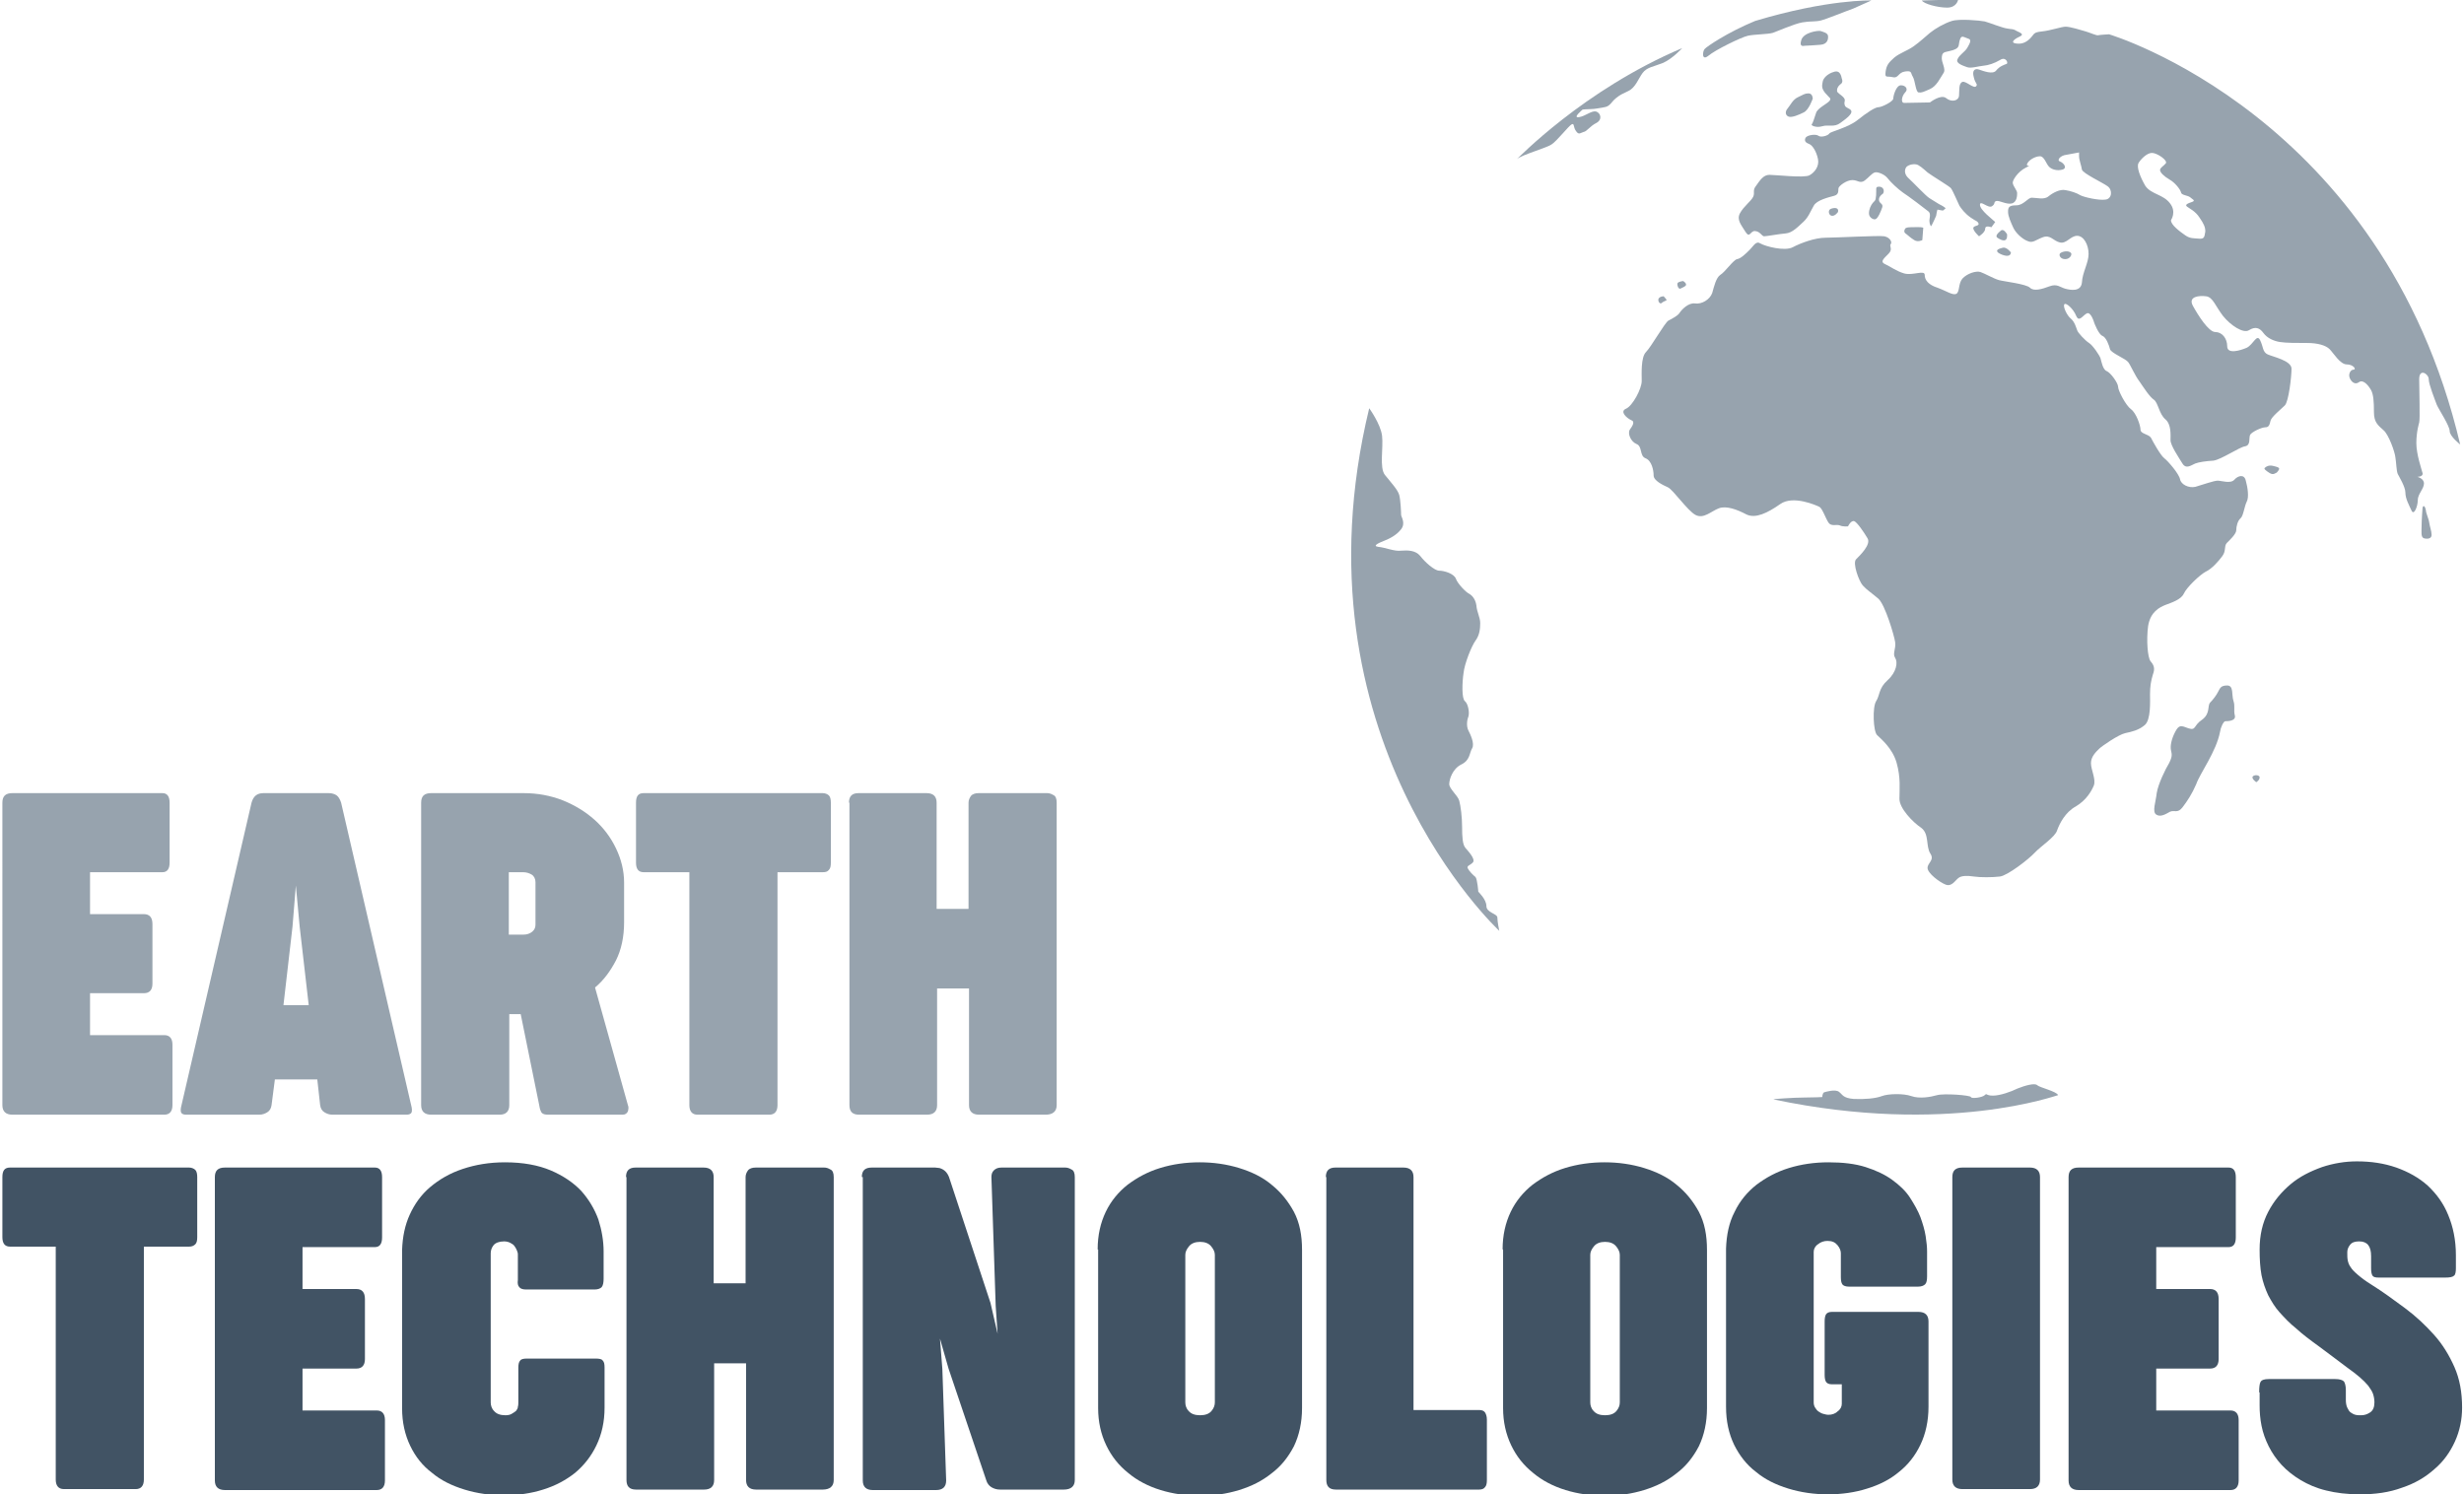 <?xml version="1.0" encoding="utf-8"?>
<!-- Generator: Adobe Illustrator 22.0.1, SVG Export Plug-In . SVG Version: 6.00 Build 0)  -->
<svg version="1.1" id="Layer_1" xmlns="http://www.w3.org/2000/svg" xmlns:xlink="http://www.w3.org/1999/xlink" x="0px" y="0px"
	 viewBox="0 0 517.2 313.7" style="enable-background:new 0 0 517.2 313.7;" xml:space="preserve">
<style type="text/css">
	.st0{fill:#97A3AE;}
	.st1{fill:#415364;}
</style>
<path class="st0" d="M0.5,168.5c0-1.4,0.7-2,2.1-2h31.5c1,0,1.5,0.7,1.5,2v12.6c0,1.3-0.5,2-1.5,2H18.9v8.8h11.3
	c1.2,0,1.8,0.7,1.8,2.1v12.5c0,1.3-0.6,2-1.8,2H18.9v8.8h15.6c1.1,0,1.7,0.7,1.7,2V232c0,1.3-0.6,2-1.7,2H2.6c-1.4,0-2.1-0.7-2.1-2
	V168.5z"/>
<path class="st0" d="M86.3,232c0.2,0.7,0.2,1.2,0.1,1.5c-0.1,0.3-0.5,0.5-1,0.5H69.8c-0.7,0-1.2-0.2-1.7-0.5
	c-0.5-0.3-0.8-0.8-0.9-1.5l-0.6-5.4h-8.9L57,232c-0.1,0.7-0.4,1.2-0.9,1.5c-0.5,0.3-1,0.5-1.7,0.5H39c-0.5,0-0.9-0.2-1-0.5
	c-0.1-0.3-0.1-0.8,0.1-1.5l14.7-63.5c0.4-1.4,1.2-2,2.5-2H69c0.7,0,1.3,0.2,1.7,0.5s0.7,0.9,0.9,1.5L86.3,232z M59.5,211h5.3
	l-1.9-16.5l-0.8-8.6l-0.7,8.6L59.5,211z"/>
<path class="st0" d="M88.4,168.5c0-1.4,0.7-2,2.1-2h19.4c2.9,0,5.6,0.5,8.2,1.5c2.5,1,4.8,2.4,6.7,4.1c1.9,1.7,3.4,3.7,4.5,6
	c1.1,2.3,1.7,4.7,1.7,7.2v8.3c0,3.1-0.6,5.8-1.7,8c-1.2,2.3-2.6,4.2-4.4,5.7l6.9,24.7c0.2,0.4,0.1,0.9,0,1.3
	c-0.2,0.4-0.5,0.7-1.1,0.7h-15.6c-0.7,0-1.1-0.1-1.4-0.4c-0.2-0.3-0.4-0.8-0.5-1.5l-3.9-19.2h-2.4V232c0,1.3-0.7,2-2,2H90.5
	c-1.4,0-2.1-0.7-2.1-2V168.5z M106.8,183.1v13.1h3.1c0.7,0,1.3-0.2,1.8-0.6c0.5-0.4,0.7-0.9,0.7-1.5v-8.9c0-0.7-0.3-1.3-0.8-1.6
	c-0.5-0.3-1.1-0.5-1.8-0.5H106.8z"/>
<path class="st0" d="M133.5,168.5c0-1.4,0.5-2,1.6-2h37.6c0.5,0,1,0.2,1.3,0.5c0.3,0.3,0.4,0.9,0.4,1.5v12.6c0,0.7-0.1,1.2-0.4,1.5
	c-0.3,0.4-0.7,0.5-1.3,0.5h-9.5V232c0,1.3-0.6,2-1.7,2h-15.1c-1.1,0-1.7-0.7-1.7-2v-48.9h-9.6c-1.1,0-1.6-0.7-1.6-2V168.5z"/>
<path class="st0" d="M178.2,168.5c0-1.4,0.7-2,2-2h14.3c1.4,0,2.1,0.7,2.1,2v22.3h6.7v-22.3c0-0.5,0.2-1,0.5-1.4
	c0.3-0.4,0.9-0.6,1.6-0.6h14.4c0.4,0,0.8,0.1,1.3,0.4c0.5,0.2,0.7,0.8,0.7,1.6V232c0,1.3-0.8,2-2.3,2h-14c-1.4,0-2.1-0.7-2.1-2
	v-24.5h-6.7V232c0,1.3-0.7,2-2.1,2h-14.3c-1.4,0-2-0.7-2-2V168.5z"/>
<path class="st1" d="M0.5,247.1c0-1.4,0.5-2,1.6-2h37.6c0.5,0,1,0.2,1.3,0.5c0.3,0.3,0.4,0.9,0.4,1.5v12.6c0,0.7-0.1,1.2-0.4,1.5
	c-0.3,0.3-0.7,0.5-1.3,0.5h-9.5v48.9c0,1.3-0.6,2-1.7,2H13.4c-1.1,0-1.7-0.7-1.7-2v-48.9H2.1c-1.1,0-1.6-0.7-1.6-2V247.1z"/>
<path class="st1" d="M45.1,247.1c0-1.4,0.7-2,2.1-2h31.5c1,0,1.5,0.7,1.5,2v12.7c0,1.3-0.5,2-1.5,2H63.5v8.8h11.3
	c1.2,0,1.8,0.7,1.8,2.1v12.6c0,1.3-0.6,2-1.8,2H63.5v8.8h15.6c1.1,0,1.7,0.7,1.7,2v12.7c0,1.3-0.6,2-1.7,2H47.2
	c-1.4,0-2.1-0.7-2.1-2V247.1z"/>
<path class="st1" d="M86,255c1-2.2,2.4-4.2,4.3-5.8c1.9-1.6,4.1-2.9,6.8-3.8c2.7-0.9,5.6-1.4,8.9-1.4c3.8,0,7,0.6,9.6,1.7
	c2.6,1.1,4.8,2.6,6.4,4.3c1.6,1.8,2.8,3.8,3.6,6c0.7,2.2,1.1,4.5,1.1,6.7v5.7c0,0.8-0.1,1.4-0.4,1.8c-0.3,0.3-0.8,0.5-1.5,0.5h-14.4
	c-0.7,0-1.2-0.2-1.4-0.5c-0.3-0.3-0.4-0.8-0.3-1.5v-5.4c0-0.3-0.1-0.5-0.2-0.8c-0.1-0.3-0.3-0.6-0.5-0.9c-0.2-0.3-0.5-0.5-0.9-0.7
	c-0.4-0.2-0.8-0.3-1.3-0.3c-1,0-1.8,0.3-2.2,0.8c-0.4,0.5-0.6,1.1-0.6,1.7v31.3c0,0.6,0.2,1.3,0.7,1.8c0.5,0.6,1.3,0.9,2.4,0.9
	c0.5,0,1-0.1,1.3-0.3c0.4-0.2,0.6-0.4,0.9-0.6c0.2-0.3,0.4-0.5,0.4-0.9c0.1-0.3,0.1-0.7,0.1-1v-7.2c0-0.7,0.1-1.2,0.4-1.5
	c0.2-0.3,0.7-0.4,1.4-0.4H125c0.8,0,1.3,0.1,1.5,0.4c0.3,0.3,0.4,0.7,0.4,1.5v8.4c0,3-0.6,5.6-1.7,7.9c-1.1,2.3-2.6,4.2-4.5,5.8
	c-1.9,1.5-4.1,2.7-6.7,3.5c-2.5,0.8-5.3,1.2-8.2,1.2c-2.9,0-5.7-0.4-8.3-1.2c-2.6-0.8-4.9-1.9-6.8-3.5c-2-1.5-3.5-3.4-4.6-5.7
	c-1.1-2.3-1.7-4.9-1.7-7.9v-33.2C84.5,259.6,85,257.2,86,255"/>
<path class="st1" d="M131.4,247.1c0-1.4,0.7-2,2-2h14.3c1.4,0,2.1,0.7,2.1,2v22.3h6.7v-22.3c0-0.5,0.2-1,0.5-1.4
	c0.3-0.4,0.9-0.6,1.6-0.6h14.4c0.4,0,0.8,0.1,1.3,0.4c0.5,0.2,0.7,0.8,0.7,1.6v63.6c0,1.3-0.8,2-2.3,2h-14c-1.4,0-2.1-0.7-2.1-2
	v-24.5h-6.7v24.5c0,1.3-0.7,2-2.1,2h-14.3c-1.4,0-2-0.7-2-2V247.1z"/>
<path class="st1" d="M180.9,247.1c0-1.4,0.7-2,2.1-2h13.3c0.3,0,0.6,0.1,0.9,0.1c1,0.3,1.6,0.9,2,1.9l8.7,26.4l1.5,6.5l-0.4-5.8
	l-0.9-27.1c0-0.5,0.1-1,0.5-1.4c0.4-0.4,0.9-0.6,1.6-0.6h13.4c0.4,0,0.8,0.1,1.3,0.4c0.5,0.2,0.7,0.8,0.7,1.6v63.6
	c0,1.3-0.8,2-2.3,2h-13.4c-0.7,0-1.3-0.2-1.8-0.5c-0.5-0.3-0.9-0.8-1.1-1.5l-7.9-23.4l-1.8-6.3l0.5,6.4l0.8,23.4c0,1.3-0.7,2-2.1,2
	h-13.3c-1.4,0-2.1-0.7-2.1-2V247.1z"/>
<path class="st1" d="M230.4,262.3c0-3,0.6-5.6,1.7-7.9c1.1-2.3,2.7-4.2,4.6-5.7c2-1.5,4.2-2.7,6.8-3.5c2.6-0.8,5.4-1.2,8.3-1.2
	c2.9,0,5.7,0.4,8.3,1.2c2.6,0.8,4.9,1.9,6.8,3.5c2,1.6,3.5,3.5,4.7,5.7c1.2,2.3,1.7,4.9,1.7,8v33.2c0,3-0.6,5.7-1.7,8
	c-1.2,2.3-2.7,4.2-4.7,5.7c-2,1.6-4.2,2.7-6.8,3.5c-2.6,0.8-5.3,1.2-8.2,1.2c-2.9,0-5.7-0.4-8.3-1.2c-2.6-0.8-4.9-2-6.8-3.6
	c-2-1.6-3.5-3.5-4.6-5.8c-1.1-2.3-1.7-4.9-1.7-7.8V262.3z M248.8,294.4c0,0.6,0.2,1.3,0.7,1.8c0.5,0.6,1.3,0.9,2.4,0.9
	c1.1,0,1.9-0.3,2.4-0.9c0.5-0.6,0.7-1.2,0.7-1.8v-31c0-0.6-0.3-1.2-0.8-1.8c-0.5-0.6-1.3-0.9-2.3-0.9c-1,0-1.8,0.3-2.3,0.9
	c-0.5,0.6-0.8,1.2-0.8,1.8V294.4z"/>
<path class="st1" d="M278.3,247.1c0-1.4,0.7-2,2-2h14.3c1.4,0,2.1,0.7,2.1,2V296h13.8c0.6,0,1,0.2,1.2,0.5c0.2,0.3,0.4,0.8,0.4,1.5
	v12.7c0,0.7-0.1,1.2-0.4,1.5c-0.2,0.3-0.6,0.5-1.2,0.5h-30.1c-1.4,0-2-0.7-2-2V247.1z"/>
<path class="st1" d="M315.4,262.3c0-3,0.6-5.6,1.7-7.9c1.1-2.3,2.7-4.2,4.6-5.7c2-1.5,4.2-2.7,6.8-3.5c2.6-0.8,5.4-1.2,8.3-1.2
	c2.9,0,5.7,0.4,8.3,1.2c2.6,0.8,4.9,1.9,6.8,3.5c2,1.6,3.5,3.5,4.7,5.7c1.2,2.3,1.7,4.9,1.7,8v33.2c0,3-0.6,5.7-1.7,8
	c-1.2,2.3-2.7,4.2-4.7,5.7c-2,1.6-4.2,2.7-6.8,3.5c-2.6,0.8-5.3,1.2-8.2,1.2c-2.9,0-5.7-0.4-8.3-1.2c-2.6-0.8-4.9-2-6.8-3.6
	c-2-1.6-3.5-3.5-4.6-5.8c-1.1-2.3-1.7-4.9-1.7-7.8V262.3z M333.8,294.4c0,0.6,0.2,1.3,0.7,1.8c0.5,0.6,1.3,0.9,2.4,0.9
	c1.1,0,1.9-0.3,2.4-0.9c0.5-0.6,0.7-1.2,0.7-1.8v-31c0-0.6-0.3-1.2-0.8-1.8c-0.5-0.6-1.3-0.9-2.3-0.9c-1,0-1.8,0.3-2.3,0.9
	c-0.5,0.6-0.8,1.2-0.8,1.8V294.4z"/>
<path class="st1" d="M364.1,254.4c1.1-2.3,2.7-4.2,4.6-5.7c2-1.5,4.2-2.7,6.8-3.5c2.6-0.8,5.4-1.2,8.3-1.2c3,0,5.6,0.3,7.8,1
	c2.2,0.7,4.1,1.6,5.6,2.7c1.5,1.1,2.8,2.3,3.7,3.7c0.9,1.4,1.7,2.8,2.2,4.1c0.5,1.4,0.9,2.7,1.1,4c0.2,1.3,0.3,2.3,0.3,3.2v5.2
	c0,0.8-0.1,1.4-0.4,1.7c-0.3,0.3-0.8,0.5-1.5,0.5h-14.5c-0.7,0-1.2-0.2-1.4-0.5c-0.2-0.3-0.3-0.8-0.3-1.5v-5c0-0.5-0.2-1.1-0.7-1.7
	c-0.5-0.6-1.1-0.9-2.1-0.9c-0.7,0-1.4,0.2-2,0.7c-0.6,0.4-0.9,1-0.9,1.6v31.6c0,0.4,0.1,0.8,0.3,1.1c0.2,0.3,0.4,0.6,0.7,0.8
	c0.3,0.2,0.6,0.4,1,0.5c0.4,0.1,0.7,0.2,1.1,0.2c0.7,0,1.4-0.2,1.9-0.7c0.6-0.4,0.9-1,0.9-1.6v-4.1h-2.1c-0.6,0-1-0.2-1.2-0.5
	c-0.2-0.3-0.3-0.8-0.3-1.5v-11.2c0-0.7,0.1-1.2,0.3-1.5c0.2-0.3,0.6-0.5,1.2-0.5h18.2c1.4,0,2.1,0.7,2.1,2v17.9c0,3-0.6,5.7-1.7,8
	c-1.1,2.3-2.6,4.2-4.5,5.7c-1.9,1.6-4.1,2.7-6.7,3.5c-2.5,0.8-5.3,1.2-8.2,1.2c-2.9,0-5.7-0.4-8.3-1.2c-2.6-0.8-4.9-1.9-6.8-3.5
	c-2-1.5-3.5-3.5-4.6-5.7c-1.1-2.3-1.7-4.9-1.7-8v-33.2C362.4,259.3,362.9,256.7,364.1,254.4"/>
<path class="st1" d="M409.8,247.1c0-1.4,0.7-2,2.1-2h14.2c1.4,0,2.1,0.7,2.1,2v63.5c0,1.3-0.7,2-2.1,2h-14.2c-1.4,0-2.1-0.7-2.1-2
	V247.1z"/>
<path class="st1" d="M434.2,247.1c0-1.4,0.7-2,2.1-2h31.5c1,0,1.5,0.7,1.5,2v12.7c0,1.3-0.5,2-1.5,2h-15.2v8.8h11.3
	c1.2,0,1.8,0.7,1.8,2.1v12.6c0,1.3-0.6,2-1.8,2h-11.3v8.8h15.6c1.1,0,1.7,0.7,1.7,2v12.7c0,1.3-0.6,2-1.7,2h-31.9
	c-1.4,0-2.1-0.7-2.1-2V247.1z"/>
<path class="st1" d="M474.2,292.3c0-1.1,0.1-1.9,0.3-2.2c0.2-0.4,0.8-0.6,1.7-0.6h14c0.9,0,1.5,0.2,1.8,0.5c0.2,0.3,0.4,0.9,0.4,1.8
	v2.1c0,0.6,0.1,1.2,0.3,1.6c0.2,0.4,0.4,0.8,0.7,1c0.3,0.2,0.6,0.4,1,0.5c0.4,0.1,0.8,0.1,1.2,0.1c0.7,0,1.3-0.2,1.9-0.6
	c0.6-0.4,0.9-1.1,0.9-2.1c0-0.6-0.1-1.2-0.3-1.8c-0.2-0.6-0.6-1.1-1-1.7c-0.5-0.6-1.1-1.2-1.8-1.8c-0.7-0.6-1.6-1.3-2.6-2
	c-2.2-1.7-4.3-3.2-6-4.5c-1.8-1.3-3.4-2.5-4.7-3.7c-1.4-1.1-2.5-2.3-3.5-3.4c-1-1.1-1.7-2.3-2.4-3.6c-0.6-1.3-1.1-2.7-1.4-4.2
	c-0.3-1.6-0.4-3.4-0.4-5.4c0-3,0.6-5.6,1.8-7.9c1.2-2.3,2.8-4.2,4.7-5.8c1.9-1.6,4.1-2.7,6.6-3.6c2.4-0.8,4.9-1.2,7.3-1.2
	c3,0,5.7,0.4,8.3,1.3c2.5,0.9,4.7,2.1,6.6,3.8c1.8,1.7,3.3,3.7,4.3,6.2c1,2.4,1.6,5.2,1.6,8.4v2.7c0,0.8-0.1,1.4-0.4,1.6
	c-0.3,0.3-0.9,0.4-2,0.4h-13.7c-0.8,0-1.2-0.1-1.4-0.4c-0.2-0.3-0.3-0.8-0.3-1.6v-2.5c0-2.1-0.8-3.1-2.5-3.1c-0.9,0-1.5,0.2-1.9,0.7
	c-0.4,0.5-0.6,1-0.6,1.6c0,0.7,0,1.2,0.1,1.7c0.1,0.5,0.3,1,0.6,1.4c0.3,0.5,0.8,1,1.5,1.6c0.7,0.6,1.6,1.3,2.9,2.1
	c2.4,1.5,4.7,3.2,7,4.9c2.3,1.7,4.3,3.6,6.1,5.6c1.8,2,3.2,4.3,4.3,6.8c1.1,2.5,1.6,5.3,1.6,8.5c0,2.5-0.5,4.9-1.5,7.1
	c-1,2.2-2.4,4.2-4.3,5.8c-1.9,1.7-4.1,3-6.8,3.9c-2.7,1-5.6,1.4-8.9,1.4c-2.6,0-5-0.3-7-0.8c-2.1-0.5-3.9-1.3-5.4-2.2
	c-1.5-0.9-2.9-2-4-3.2c-1.1-1.2-2-2.5-2.7-3.9c-0.7-1.4-1.2-2.8-1.5-4.3c-0.3-1.5-0.4-2.9-0.4-4.3V292.3z"/>
<path class="st0" d="M442.7,7.2c0,0-1.9,0.1-2.3,0.2c-0.3,0.1-1.6-0.5-2.6-0.8s-3.3-1-4.2-1c-0.9,0-3.1,0.8-5,1s-1.5,0.5-2.5,1.5
	c-1,1-2,1.2-3.1,1c-1-0.2-0.2-0.9,0.9-1.4c1.1-0.5,0.2-0.8-0.6-1.2c-0.8-0.5-0.9-0.3-1.9-0.5c-1-0.1-3.7-1.2-4.8-1.5
	c-1-0.2-5.3-0.6-6.9-0.1c-1.6,0.5-3.5,1.6-4.6,2.5c-1.1,0.9-2,1.8-3.4,2.8c-1.4,1-2.9,1.4-4.1,2.4c-1.1,1-1.6,1.5-1.8,2.9
	c-0.2,1.5,0.2,0.9,1.5,1.2c1.2,0.3,1.1-1,2.6-1.2c1.5-0.2,1.1,0.3,1.6,1.1c0.5,0.8,0.6,3.2,1.2,3.3c0.7,0.1,1-0.1,2.4-0.7
	c1.4-0.6,2.2-2.4,2.8-3.3c0.7-0.9-0.5-2.3-0.3-3.5c0.1-1.2,0.9-0.9,2.4-1.4c1.5-0.5,1-1.1,1.4-2.2c0.3-1,0.8-0.5,1.7-0.2
	c0.9,0.2,0.3,1.1-0.2,2c-0.6,0.9-1.6,1.4-2,2.3c-0.5,0.9,1.2,1.4,2,1.7c0.8,0.3,2.3-0.2,3.4-0.3c1.1-0.1,2.3-0.5,3.5-1.2
	c1.2-0.8,1.8,0.6,1.4,0.8c-0.5,0.2-1.5,0.5-2.2,1.4c-0.7,0.9-2.7,0.1-3.6-0.2c-0.9-0.3-1.5,0.2-1.1,1.6c0.3,1.4,0.9,1.4,0.5,1.9
	c-0.5,0.6-2.2-1.2-2.9-0.9c-0.8,0.3-0.6,1.8-0.7,2.9c-0.1,1.1-1.6,1.4-2.7,0.5c-1.1-0.9-3.4,0.9-3.4,0.9s-4.6,0.1-5.4,0.1
	c-0.8,0-0.5-1.5,0.2-2.2c0.7-0.7,0.1-1.5-0.9-1.5s-1.6,2.2-1.6,2.8s-2.4,1.8-3.1,1.8c-0.7,0-2.4,1.1-4.4,2.7c-2,1.6-5.6,2.4-5.9,2.8
	c-0.3,0.5-1.8,0.9-2.3,0.5c-0.5-0.4-2.3-0.2-2.7,0.4c-0.3,0.6-0.1,1,0.7,1.3c0.8,0.3,1.6,1.7,1.9,3.2c0.3,1.5-0.7,2.8-1.8,3.4
	c-1.1,0.6-7.1-0.1-8.4-0.1c-1.3,0-2,1.2-2.8,2.3c-0.8,1-0.2,1.4-0.6,2.3c-0.5,1-2,2-2.8,3.5c-0.7,1.4,0.3,2.4,1.2,3.9
	c0.9,1.4,1-0.3,2-0.2c1.1,0.1,1.4,1.1,1.9,1.1c0.5,0,3.2-0.5,4.5-0.6c1.4-0.1,2.6-1.4,3.7-2.4c1.1-1,1.5-2.2,2.2-3.4
	c0.6-1.2,3.2-1.8,4.3-2.1c1.1-0.3,0.8-1.2,0.9-1.6c0.1-0.5,1.7-1.7,2.9-1.7c1.2,0,1.6,0.8,2.6,0.1c0.9-0.7,1.5-1.5,2.1-1.7
	c0.6-0.2,2.1,0.4,2.7,1.2c0.6,0.8,2.2,2.3,3.2,3c1.1,0.7,4.8,3.5,5.4,4c0.6,0.5,0.1,1.6,0.2,2.1c0,0.5,0.3,1,0.3,1
	c0.2-0.1,1.1-2.2,1.1-2.2s0.2-1.3,0.3-1.3c0.1,0,0.9,0.2,1.1,0.2c0.1,0,0.6-0.5,0.6-0.5s-0.5-0.4-0.9-0.6c-0.5-0.2-1.8-1.1-2.5-1.5
	c-0.7-0.4-3.5-3.4-4.4-4.2c-0.9-0.8-0.9-1.8-0.4-2.4c0.6-0.5,1.5-0.6,2-0.5c0.6,0.1,1.5,0.9,2.4,1.7c0.9,0.7,4.6,2.9,4.9,3.3
	c0.4,0.5,1.5,3.1,1.8,3.7c0.4,0.6,1.1,1.6,2.4,2.5c1.3,0.9,1.3,0.6,1.6,1.2c0.2,0.6-1.1,0.4-1.1,1c0,0.6,1.2,1.7,1.2,1.7
	s1.3-0.8,1.3-1.6c0-0.8,1.3-0.3,1.3-0.3l0.8-1.1c-0.5-0.5-3.2-2.5-3.2-3.6c0-1.1,1.7,0.8,2.5,0.3c0.8-0.5,0.3-0.9,0.9-1.1
	c0.6-0.2,2.2,0.8,3.3,0.5c1.1-0.3,1.1-1.7,1.1-2.2c0-0.5-0.8-1.4-0.9-2c-0.2-0.6,1.1-2.5,2.7-3.3c1.6-0.8,0,0,0.3-0.8
	c0.3-0.8,1.7-1.6,2.7-1.6c0.9,0,1.3,1.6,1.9,2.2c0.6,0.6,1.7,0.9,2.8,0.6c1.1-0.3,0.3-1.4-0.5-1.7c-0.8-0.3,0.2-1.3,1.3-1.4
	c1.1-0.2,2.7-0.5,2.7-0.5v0.8c0,0.8,0.5,2,0.6,2.8c0.2,0.8,4.3,2.7,5.4,3.5c1.1,0.8,0.9,2.7-0.5,2.8c-1.4,0.2-4.4-0.5-5.2-0.9
	c-0.8-0.5-2-0.9-3.2-1.1c-1.1-0.2-2.5,0.5-3.5,1.3c-0.9,0.8-2.5,0.3-3.5,0.3c-0.9,0-1.7,1.6-3.3,1.6c-1.6,0-1.7,0.5-1.7,1.4
	s0.6,2.2,1.1,3.3c0.5,1.1,1.9,2.4,3,2.8c1.1,0.5,1.6-0.2,3.2-0.8c1.6-0.6,2.2,0.8,3.6,1.1c1.4,0.3,2.2-1.4,3.6-1.4
	c1.4,0,2.4,1.9,2.4,3.8c0,1.9-1.3,3.9-1.4,6c-0.2,2-2.4,1.6-3.5,1.3c-1.1-0.3-1.7-1.1-3.3-0.5c-1.6,0.6-3.3,1.1-4.1,0.3
	c-0.8-0.8-5.4-1.3-6.5-1.6c-1.1-0.3-3-1.4-3.9-1.7c-0.9-0.3-2.8,0.3-3.8,1.4c-0.9,1.1-0.5,2.8-1.3,3.2c-0.8,0.3-2-0.6-3.9-1.3
	c-1.9-0.6-2.7-1.6-2.7-2.7c0-1.1-2.5,0.2-4.3-0.3c-1.7-0.5-2.8-1.4-4.1-2c-1.3-0.6,0.6-1.7,1.1-2.5c0.5-0.8-0.2-1.3,0.2-1.7
	c0.3-0.5-0.3-1.4-1.4-1.6c-1.1-0.2-10.1,0.3-12.3,0.3c-2.2,0-5.2,1.1-6.9,2s-5.8-0.2-6.8-0.8c-0.9-0.6-1.4,0.5-2.2,1.3
	c-0.8,0.8-1.9,1.9-2.7,2c-0.8,0.2-2.5,2.7-3.5,3.3c-0.9,0.6-1.3,2.4-1.7,3.8c-0.5,1.4-2.2,2.4-3.6,2.2c-1.4-0.2-2.8,1.3-3.2,1.9
	c-0.3,0.6-1.6,1.3-2.4,1.7c-0.8,0.5-3.6,5.5-4.7,6.6c-1.1,1.1-0.9,4.6-0.9,6.1c0,1.6-1.9,5.2-3.3,5.8c-1.4,0.6,0.2,2,1.1,2.4
	c0.9,0.3,0.2,1.3-0.3,2c-0.5,0.8,0.2,2.5,1.4,3c1.3,0.5,0.6,2.5,1.9,3s1.7,2.5,1.7,3.6c0,1.1,1.9,2,3,2.5c1.1,0.5,4.1,4.9,5.8,5.8
	c1.7,0.9,3.3-0.8,4.9-1.4c1.6-0.6,3.9,0.3,5.8,1.3c1.9,0.9,4.4-0.3,7.1-2.2c2.7-1.9,7.6,0.3,8.2,0.6c0.6,0.3,1.3,2.4,1.9,3.3
	c0.6,0.9,1.7,0.3,2.4,0.6c0.6,0.3,1.7,0.2,1.7,0.2s0.6-1.3,1.3-1.1c0.6,0.2,2.1,2.4,2.8,3.6c0.8,1.3-1.6,3.6-2.4,4.4
	c-0.8,0.8,0.6,4.6,1.4,5.5c0.8,0.9,1.9,1.6,3.3,2.8c1.4,1.3,3.3,7.7,3.5,9.1c0.2,1.4-0.6,2.4,0,3.3c0.6,0.9,0.3,3-1.6,4.7
	c-1.9,1.7-1.6,3.2-2.4,4.4c-0.8,1.3-0.6,6.3,0.2,7.1c0.8,0.8,3.2,2.7,4.1,5.8c0.9,3.2,0.6,5.5,0.6,7.6c0,2,2.8,4.9,4.6,6.1
	c1.7,1.3,0.9,3.9,1.9,5.4c0.9,1.4-0.6,1.9-0.6,3c0,1.1,2.5,3,3.8,3.5c1.3,0.5,2-0.9,2.7-1.4c0.6-0.5,1.9-0.5,3.2-0.3
	c1.3,0.2,3.9,0.2,5.5,0c1.6-0.2,6-3.6,7.3-5c1.3-1.4,4.3-3.3,4.7-4.7c0.5-1.4,1.7-3.8,3.9-5c2.2-1.3,3.3-3.2,3.8-4.4
	c0.5-1.3-0.6-3.3-0.6-4.7c0-1.4,1.1-2.4,1.7-3c0.6-0.6,4.1-3,5.5-3.3c1.4-0.3,2.8-0.6,4.1-1.7c1.3-1.1,1.1-4.9,1.1-6.5
	c0-1.6,0.2-2.8,0.6-4.1c0.5-1.3,0.2-2-0.5-2.8c-0.6-0.8-0.9-4.4-0.5-7.4c0.5-3,2.4-3.9,3.6-4.4c1.3-0.5,3.3-1.1,3.9-2.4
	c0.6-1.3,3.3-3.9,4.6-4.6c1.3-0.6,2.7-2.2,3.5-3.3c0.8-1.1,0.3-2,0.9-2.7c0.6-0.6,2-1.9,2-2.7c0-0.8,0.3-2,0.9-2.5
	c0.6-0.5,0.8-2.5,1.3-3.5c0.5-0.9,0.2-3-0.2-4.4c-0.3-1.4-1.6-1.1-2.4-0.2c-0.8,0.9-2.7,0.2-3.5,0.2s-3.3,0.9-4.7,1.3
	c-1.4,0.3-3-0.5-3.2-1.6c-0.2-1.1-2.5-3.8-3.3-4.4c-0.8-0.6-2.4-3.5-2.8-4.3c-0.5-0.8-2.2-0.8-2.2-1.7c0-0.9-0.9-3.5-2-4.3
	c-1.1-0.8-2.7-3.9-2.7-4.7c0-0.8-1.6-3-2.4-3.3c-0.8-0.3-1.1-2-1.3-2.7c-0.2-0.6-1.6-2.7-2.4-3.2s-2.4-2.2-2.5-2.7
	c-0.2-0.5-0.5-1.7-1.3-2.4c-0.8-0.6-1.7-2.5-1.4-3c0.3-0.5,1.9,0.9,2.5,2.4c0.6,1.4,1.3,0,2.2-0.5c0.9-0.5,1.6,2,1.6,2
	s0.9,2.4,1.7,2.7c0.8,0.3,1.4,2,1.6,2.8s3.3,2,3.8,2.7c0.5,0.6,1.4,2.8,2.4,4.1c0.9,1.3,2.1,3.2,3,3.8c0.9,0.6,1.1,3,2.4,4.1
	c1.3,1.1,1.1,3.3,1.1,4.4c0,1.1,1.7,3.6,2.5,4.9c0.8,1.3,1.9,0.3,2.7,0s2.2-0.5,3.8-0.6c1.6-0.2,5.4-2.8,6.6-3
	c1.3-0.2,0.8-1.7,1.1-2.4c0.3-0.6,2.4-1.6,3.2-1.6c0.8,0,0.9-0.6,1.1-1.4c0.2-0.8,2.2-2.4,3-3.2c0.8-0.8,1.4-6,1.4-7.7
	c0-1.7-3.9-2.5-5-3c-1.1-0.5-0.9-1.6-1.6-3s-1.4,0.9-2.8,1.6c-1.4,0.6-4.1,1.4-4.1-0.3c0-1.7-1.1-3-2.5-3c-1.4,0-3.6-3.5-4.7-5.5
	c-1.1-2,1.4-2.2,2.8-2c1.4,0.2,1.9,2,3.5,4.1c1.6,2,4.3,3.8,5.5,3c1.3-0.8,2.2-0.5,3,0.6c0.8,1.1,2.2,1.7,3.5,1.9
	c1.3,0.2,3.5,0.2,5.7,0.2c2.2,0,3.9,0.5,4.7,1.3c0.8,0.8,2.2,3.2,3.6,3.2c1.4,0,2.1,1.1,1.4,1.1c-0.6,0-1.1,0.9-0.8,1.7
	c0.3,0.8,1.1,1.6,2,0.9c0.9-0.6,2,0.8,2.5,1.7c0.5,0.9,0.6,2.4,0.6,4.6c0,2.2,0.9,2.8,2,3.8c1.1,0.9,2.4,4.6,2.5,5.7
	c0.2,1.1,0.2,2.8,0.5,3.5c0.3,0.6,1.6,2.7,1.6,3.9c0,1.3,0.8,2.7,1.3,3.8c0.5,1.1,1.3-0.9,1.3-2.2c0-1.3,1.3-2.4,1.3-3.5
	c0-1.1-1.4-1.4-1.4-1.4s1.3,0,1.1-0.8c-0.2-0.8-1.3-3.9-1.3-6.3c0-2.4,0.6-4.3,0.6-4.3c0.2-0.8,0-6.8,0-9.1c0-2.4,2-1.1,2,0
	c0,1.1,1.3,4.3,1.7,5.4c0.5,1.1,2.7,4.4,2.7,5.5c0,1.1,2.2,2.8,2.2,2.8C500.1,24.2,442.7,7.2,442.7,7.2 M461.6,50.1
	c-1.2-0.1-1.9,0-2.9-0.7c-1-0.7-3.1-2.2-3-3.2c0,0,1.2-1.7-0.2-3.5c-1.4-1.9-4-1.9-5.2-3.7c-1.1-1.9-1.9-4-1.4-4.8
	c0.4-0.7,1.7-2.1,2.8-2.1c1.1,0,3.4,1.6,2.9,2.2c-0.5,0.6-1.2,0.9-1.2,1.4c0,0.5,0.8,1.3,2,2c1.1,0.6,2.3,2.1,2.4,2.7
	c0.1,0.6,1.4,0.6,1.9,1c0.4,0.4,1.3,0.7,0.4,1c-0.9,0.3-1.6,0.6-1,1c0.5,0.4,1.7,0.9,2.6,2.3c0.9,1.3,1.2,2,1.2,2.9
	C462.7,49.6,462.8,50.2,461.6,50.1"/>
<path class="st0" d="M386.6,16.5c-0.1-0.4-0.3-1.9-1.7-1.4c-1.4,0.4-2.2,1.4-2.3,2c-0.1,0.7-0.4,1.3,0.5,2.4
	c0.9,1.1,1.4,1.1,0.9,1.7c-0.5,0.6-2.5,1.5-2.8,2.5c-0.3,0.9-0.7,2.2-0.9,2.4c-0.3,0.2,0.9,0.8,2.2,0.4c1.3-0.4,2.5,0.3,3.8-0.7
	c1.4-1,2.5-1.9,2.3-2.5c-0.2-0.6-1.3-0.6-1.4-1.3c-0.2-0.7,0.3-0.9-0.2-1.5c-0.5-0.6-1.4-1-1.4-1.4s0-0.8,0.7-1.4
	C387,17.3,386.6,16.5,386.6,16.5"/>
<path class="st0" d="M380.5,20.7c0,0-0.8,2.4-1.9,2.9c-1,0.5-2.4,1.1-3.1,0.9c-0.7-0.2-0.9-1-0.3-1.7c0.6-0.7,1.1-1.9,2.2-2.4
	c1.1-0.5,1.4-0.8,2.2-0.8C380.5,19.6,380.5,20.7,380.5,20.7"/>
<path class="st0" d="M382.1,9.4c-1,0.1-3,0.2-3.2,0.2c-0.3,0-1.3,0.4-0.8-1.2c0.5-1.6,3.4-2,4-1.9c0.6,0.2,1.5,0.4,1.6,1
	C383.8,8.2,383.6,9.3,382.1,9.4"/>
<path class="st0" d="M411,0c0,0-0.3,1.6-2.3,1.6s-4.9-0.8-5.3-1.5C403.4,0.1,408.7-0.1,411,0"/>
<path class="st0" d="M392.8,0.1c0,0-9.1-0.3-24.4,4.3c-5.8,2.4-10.2,5.4-10.6,5.9c-0.4,0.4-0.7,2.6,0.8,1.4c1.4-1.2,6.9-3.9,8.3-4.2
	c1.4-0.3,4.2-0.3,5.2-0.6c0.9-0.3,4.5-1.9,6.2-2.2c1.7-0.3,2.7-0.1,3.9-0.4c1.2-0.3,5.1-1.9,6.8-2.5C390.6,1.1,392.8,0.1,392.8,0.1"
	/>
<path class="st0" d="M353.1,10.1c0,0-2,2.2-4,3.1c-2,0.8-3.4,0.9-4.3,2.1c-0.9,1.2-1.5,3.1-3,3.8c-1.4,0.7-1.6,0.7-2.6,1.5
	c-1,0.8-1.2,1.7-2.4,1.9c-1.2,0.2-2.1,0.4-2.9,0.4c-0.8,0-1.7,0.1-1.7,0.1s-2.2,1.8-0.8,1.6c1.4-0.2,2.6-1.4,3.6-1.2
	c1,0.3,1.4,1.7,0.1,2.4c-1.4,0.7-2,1.8-2.7,1.9c-0.7,0.2-1,0.7-1.6-0.2c-0.6-0.8-0.3-1.7-0.9-1.4c-0.6,0.3-3.2,3.6-4.2,4.2
	c-0.9,0.7-6.3,2.2-7.3,3.1C318.5,33.4,332.3,18.9,353.1,10.1"/>
<path class="st0" d="M287.4,85.7c0,0,2.4,3.3,2.7,5.8c0.3,2.5-0.6,6.7,0.6,8.2s2.7,3.1,3,4.2c0.3,1.1,0.4,3.8,0.4,4.2
	c0,0.4,1,1.7,0,3c-1,1.3-2.5,2-3.5,2.4c-1,0.4-2.7,1.1-1.3,1.3c1.4,0.1,3.4,1,4.8,0.8c1.4-0.1,3-0.1,4,1.1c1,1.3,3,3.1,4,3.1
	c1,0,3.1,0.6,3.5,1.7c0.4,1.1,2.1,2.8,2.7,3.1c0.6,0.3,1.4,1.1,1.6,2.5c0.1,1.4,0.8,2.5,0.8,3.7c0,1.1-0.1,2.5-1,3.7
	c-0.8,1.1-2.3,4.8-2.5,6.8c-0.3,2-0.4,5.4,0.3,5.9c0.7,0.6,1,2.5,0.7,3.3c-0.3,0.7-0.4,2,0,2.8c0.4,0.8,1.4,2.8,0.8,3.8
	c-0.6,1-0.4,2.5-2.3,3.4c-1.8,0.9-2.5,3.1-2.5,4.1c0,1,1.8,2.4,2.1,3.5c0.3,1.1,0.6,3.4,0.6,5.5c0,2.1,0.1,3.7,0.7,4.4
	c0.6,0.7,2.1,2.3,1.6,3c-0.6,0.7-1.4,0.7-1.1,1.3c0.3,0.6,1.1,1.4,1.6,1.8c0.4,0.4,0.6,3.1,0.6,3.1s1.7,1.6,1.7,3
	c0,1.4,2.3,1.6,2.3,2.4c0,0.9,0.4,2.8,0.4,2.8S270.7,154.7,287.4,85.7"/>
<path class="st0" d="M372.3,230.8c-0.4-0.1,4.5-0.4,6.4-0.4c1.9,0,3.8-0.1,3.8-0.1s0-0.8,0.4-1c0.4-0.1,2.3-0.7,3.1-0.1
	c0.8,0.6,0.8,1.3,3.1,1.5c2.3,0.1,4.6-0.1,5.9-0.6c1.3-0.5,4.5-0.6,6.2,0c1.7,0.6,4,0.2,5.4-0.2s7,0,7.1,0.4s2.4,0.1,2.9-0.4
	s0.2,0.1,1.7,0.1c1.5,0,3.8-0.8,5.2-1.5c1.5-0.6,3.6-1.2,4.1-0.7c0.5,0.5,4.1,1.3,4.4,2.1C432,229.8,408.8,238.5,372.3,230.8"/>
<path class="st0" d="M473.6,164.2c0,0,0.7-0.4,0.7-1c0-0.6-1.3-0.6-1.5-0.1C472.7,163.6,473.6,164.2,473.6,164.2"/>
<path class="st0" d="M466,153.6c0.1-0.8,0.7-2.2,1.1-2.2s2.3,0,2-1.2c-0.3-1.2,0.1-1.9-0.3-3.1c-0.4-1.2,0.1-3.2-1.3-3.2
	s-1.5,0.6-1.9,1.3c-0.4,0.8-1.1,1.7-1.7,2.3c-0.6,0.7,0.1,2.3-1.7,3.6c-1.8,1.2-1.2,2.3-2.8,1.8c-1.6-0.6-2-0.8-2.8,0.7
	c-0.8,1.5-1.1,3-0.9,3.9c0.2,0.9,0.3,1.3-0.4,2.7c-0.8,1.3-2.3,4.4-2.6,6.3c-0.2,1.9-1,3.9-0.1,4.5c0.9,0.6,2-0.1,2.9-0.6
	c0.9-0.4,1.6,0.4,2.6-0.9c1-1.3,2-2.8,2.9-4.9C461.8,162.3,465.2,157.8,466,153.6"/>
<path class="st0" d="M508.5,106.6c0,0-0.2,2.6-0.2,3.8c0,1.2-0.2,2.4,0.5,2.6c0.7,0.2,1.6,0.1,1.6-0.7c0-0.8-0.4-1.8-0.5-2.6
	c-0.1-0.8-0.7-2-0.7-2.6C509.1,106.5,508.7,105.8,508.5,106.6"/>
<path class="st0" d="M477.9,99.2c-0.3,0.1-0.7,0.6-1.5,0.1c-0.8-0.5-1.3-0.9-1-1.1c0.3-0.3,0.9-0.6,1.7-0.4c0.8,0.2,1.3,0.3,1.3,0.6
	S477.9,99.2,477.9,99.2"/>
<path class="st0" d="M434.7,53.1c0.3,0.3-0.2,1.3-1.2,1.3s-1.4-0.8-1.1-1.2C432.8,52.8,434.2,52.5,434.7,53.1"/>
<path class="st0" d="M421.3,49.2c0,0-0.7-1.3-1.3-0.8c-0.6,0.5-1.4,1.2-0.6,1.6C420.2,50.5,421.4,51,421.3,49.2"/>
<path class="st0" d="M422.1,53c0,0-0.9-1.2-1.7-1c-0.8,0.2-1.7,0.5-0.9,1.1C420.3,53.6,422,54.2,422.1,53"/>
<path class="st0" d="M403.7,47.8l-0.2,2.6c0,0-0.9,0.5-1.7,0c-0.8-0.5-1.2-0.9-1.7-1.3c-0.5-0.3-0.4-0.7-0.3-0.9
	c0.1-0.3,0.3-0.5,1.3-0.5C402,47.7,403.1,47.6,403.7,47.8"/>
<path class="st0" d="M395.3,40.6c0,0-1,0.6-0.9,1.4c0.1,0.8,0.9,0.7,0.7,1.5c-0.3,0.9-0.9,2.3-1.4,2.5c-0.4,0.2-1.4-0.3-1.4-1.2
	c0-0.9,0.4-1.7,0.8-2.2s0.6-0.3,0.7-1.6c0.1-1.3-0.2-1.8,0.5-1.8C394.9,39.1,395.7,39.6,395.3,40.6"/>
<path class="st0" d="M385.8,44.5c0,0-0.6,0.9-1.3,0.8c-0.7-0.1-0.9-1.3-0.1-1.5C385.3,43.5,386,43.7,385.8,44.5"/>
<path class="st0" d="M353.3,59c0,0-1.1,0.1-1.2,0.5c-0.1,0.4,0.2,1.2,0.6,1.1c0.4-0.2,1.2-0.5,1.2-0.8C354,59.4,353.3,59,353.3,59"
	/>
<path class="st0" d="M349.2,62.2c0,0-0.9,0-1.1,0.6c-0.1,0.6,0.4,1.1,0.7,0.8c0.4-0.4,1.2-0.5,1-0.7
	C349.6,62.6,349.2,62.2,349.2,62.2"/>
</svg>
